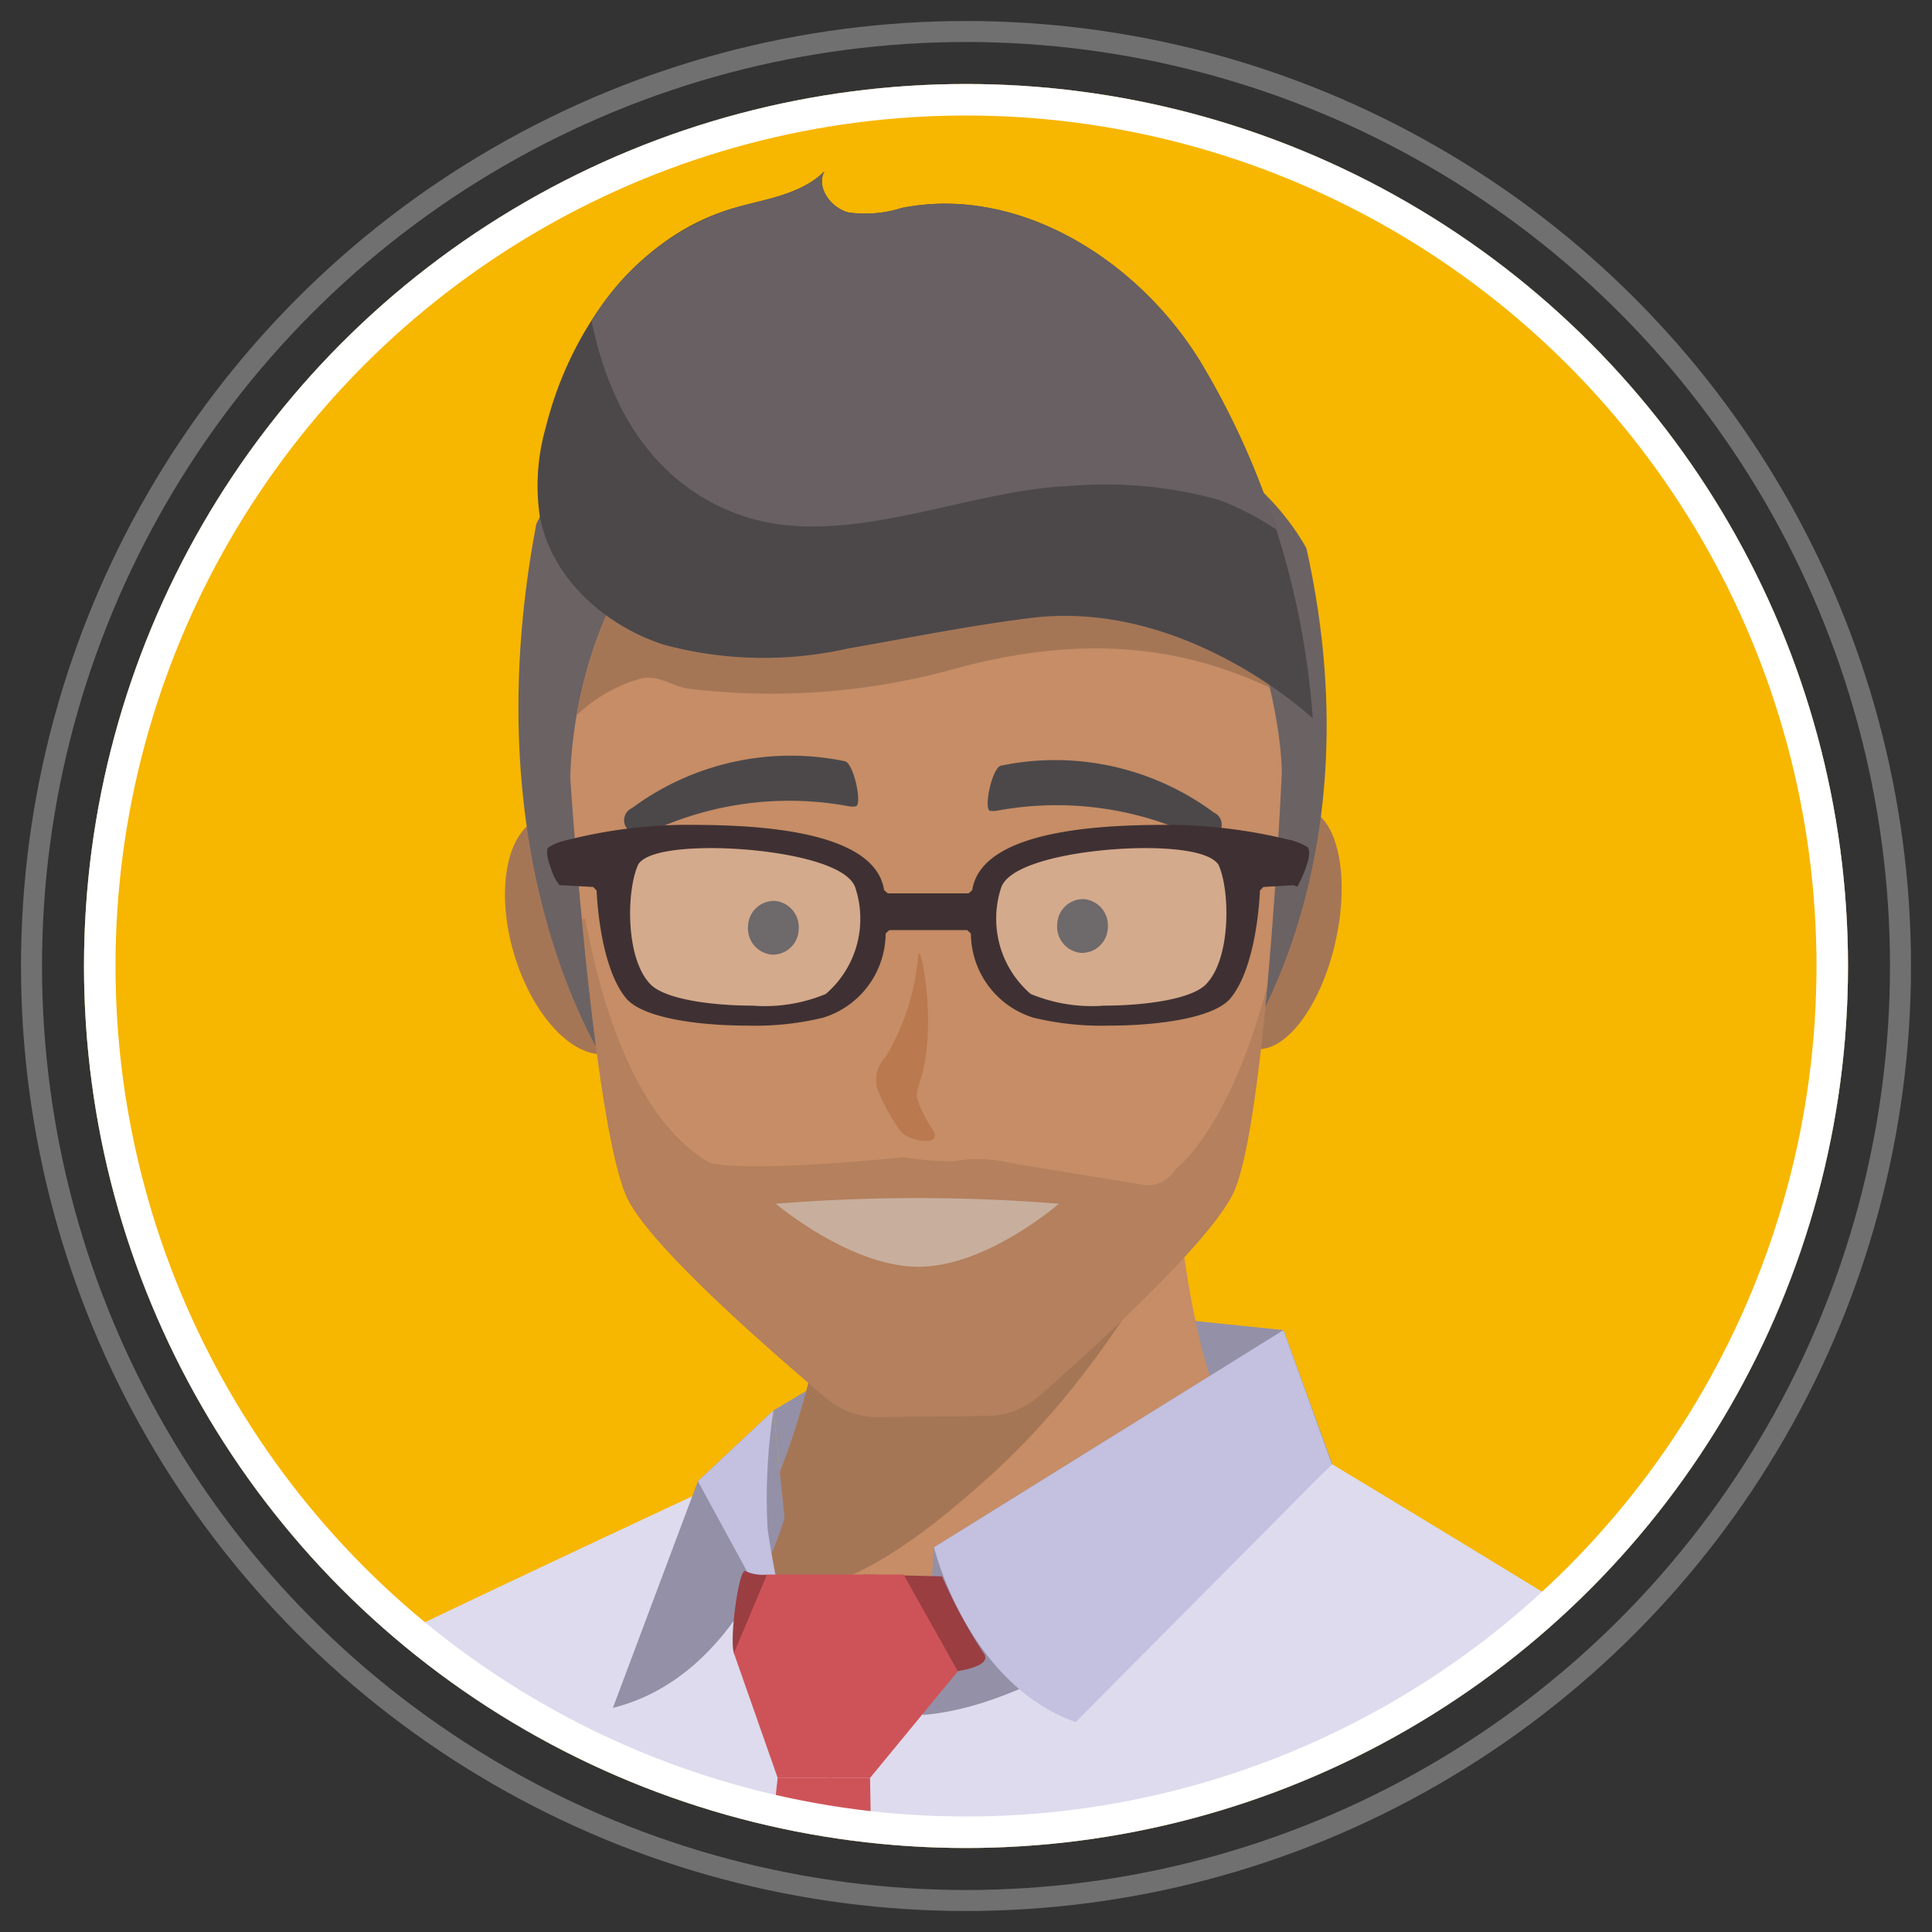<svg xmlns="http://www.w3.org/2000/svg" xmlns:xlink="http://www.w3.org/1999/xlink" width="92" height="92" viewBox="0 0 92 92"><rect x="0" y="0" width="92" height="92" fill="#333333" stroke="none"/><defs><clipPath id="a"><path d="M96.242,250.936a41.5,41.5,0,1,1,41.5,41.5h0A41.5,41.5,0,0,1,96.242,250.936Z" fill="none"/></clipPath><clipPath id="c"><rect width="92" height="92"/></clipPath></defs><g id="b" clip-path="url(#c)"><g transform="translate(-91.74 -204.936)"><circle cx="42" cy="42" r="42" transform="translate(95.74 208.936)" fill="#f7b600"/><circle cx="41.5" cy="41.5" r="41.5" transform="translate(96.24 209.436)" fill="none" stroke="#707070" stroke-width="1"/><circle cx="42" cy="42" r="42" transform="translate(95.74 208.936)" fill="none"/><g clip-path="url(#a)"><g opacity="0.5"><path d="M92.875,551.459c0,4.356,26.578,7.887,59.364,7.887s59.364-3.531,59.364-7.887-26.578-7.888-59.364-7.888S92.875,547.1,92.875,551.459Z" fill="#231f20"/></g><path d="M102.6,286.938l-9.332,45.839,3.287,23.274,15.537-28.683,3.06-20.614Z" fill="#c3c0e0"/><path d="M177.7,288.737s19.025,47.633,21.94,62.683c0,0-3.843,10.155-9.413,7.619S164.009,313.2,164.009,313.2Z" fill="#c3c0e0"/><path d="M109.888,365.422s-2.6,47.81,7.169,98.222c.609,3.146,4.1,66.62,2.034,78.282H137.36s7.917-48.9.914-79.75l-2.691-35.461-3.065-23.221s10.932,55.3,15.195,64.7,8.693,74.425,8.693,74.425l17.494.059s4.567-42.509-6.09-84.265c0,0-5.726-77.26-8.771-91.931Z" fill="#292728"/><path d="M120.182,404.818a88.6,88.6,0,0,0,12.841,2.5l-.5-3.828s.284,1.435.774,3.862c3.4.421,6.816.706,10.249.917,6.735.414,13.478.507,20.222.485-1.626-18.247-3.421-35.995-4.724-42.275l-49.151-1.061s-.8,14.85.172,36.712C113.457,402.861,116.806,403.871,120.182,404.818Z" fill="#151414"/><path d="M137.413,541.765a72.97,72.97,0,0,1-9.085-.555,63.4,63.4,0,0,1-8.977-2.333c-4.917,6.053-20.153,8.277-20.788,9.858,5.917,8.727,38.419.132,38.419.132S137.138,546.248,137.413,541.765Z" fill="#3c2419"/><path d="M152.857,268.274l-8.713-.9-10.456,1.686-5.115,3.037.675,6.52,6.746-4.16,8.545-1.405,10.718,1.8Z" fill="#9490a7"/><path d="M147.683,257.7s-.438,14.654,6.078,20.426c5.531,4.9-21.109,14-21.109,14s-10.326-6.655-5.967-12.851,5.278-18.585,5.278-18.585Z" fill="#c68d66"/><path d="M138.762,275.33c-2.335,2.088-5.707,4.9-8.926,5.372-1.368.2-2.191-.751-2.717-2.092,3.987-6.371,4.844-17.927,4.844-17.927l18.586-5.278s0,1.138.061,2.923C147.422,264.505,143.985,270.66,138.762,275.33Z" fill="#a57656"/><path d="M102.6,286.938c1.124-1.04,24.619-11.919,24.619-11.919l4.048,14.617,22.262-15.965s22.793,13.688,24.169,15.066c.878.877-6.04,19.428-11.1,32.784-2.883,7.613-2.613,5.652-5.2,13.537s-1.109,27.446-1.109,27.446l-38.811,5.834-11.018-2.024-1.8-14.391-2.8-49.02S101.479,287.978,102.6,286.938Z" fill="#dddbed"/><path d="M136.217,278.618l-.535,7.982c8.148-.609,19.479-11.944,19.479-11.944l-2.3-6.382Z" fill="#9490a7"/><path d="M131.242,291.126a1.1,1.1,0,1,1-1.1,1.1A1.1,1.1,0,0,1,131.242,291.126Z" fill="#f1f1f1"/><path d="M131.13,313.2a1.1,1.1,0,1,1-1.1,1.1A1.1,1.1,0,0,1,131.13,313.2Z" fill="#f1f1f1"/><path d="M131.018,335.274a1.1,1.1,0,1,1-1.1,1.1A1.1,1.1,0,0,1,131.018,335.274Z" fill="#f1f1f1"/><path d="M127.637,357.348a1.1,1.1,0,1,1-1.1,1.1A1.1,1.1,0,0,1,127.637,357.348Z" fill="#f1f1f1"/><path d="M124.123,370.642c8.69,0,35.126-3.593,35.126-3.593l.363-4.545s-28.866,3.417-35.489,3.417c-8.24,0-14.515-.569-14.577-.573l-.291,4.845C109.514,370.214,115.693,370.642,124.123,370.642Z" fill="#784f2c"/><path d="M141.65,372.039l2.023-.037-.173-7.966-1.858.218Z" fill="#292728"/><path d="M115.684,372.377l2.015-.178-.575-6.56-2.04-.109Z" fill="#292728"/><path d="M153.085,369.313l2.238-.033-.229-6.407-2.014.216Z" fill="#292728"/><path d="M123.254,370.982a2.95,2.95,0,0,1-.968-2.051l-.024-.5a2.969,2.969,0,0,1,2.82-3.1l3.45-.164a2.975,2.975,0,0,1,3.1,2.819l.025.5a2.972,2.972,0,0,1-2.821,3.1l-3.449.163c-.048,0-.1,0-.143,0A2.943,2.943,0,0,1,123.254,370.982Zm5.342-4.467-3.448.164h0a1.622,1.622,0,0,0-1.536,1.69l.024.5a1.622,1.622,0,0,0,1.691,1.536l3.448-.164a1.624,1.624,0,0,0,1.537-1.69l-.024-.5a1.618,1.618,0,0,0-1.611-1.539Z" fill="#e3e4e3"/><g opacity="0.1"><path d="M131.376,403.867l-10.118-6.859.9,2.249,5.847,4.16-8.77-.337.337.787,8.1,1.8-4.722.787,3.261,1.237,1.911-.338-8.882,15.036,3.252-2.779Z"/></g><path d="M152.857,268.274l-16.64,10.344s1.557,6.482,6.746,8.32l12.2-12.282Z" fill="#c3c0e0"/><path d="M129.1,277.21s-2.019,7.521-8.174,9.053l4.047-10.793,3.6-3.373Z" fill="#9490a7"/><path d="M124.974,275.47l4.835,8.881a40.884,40.884,0,0,1-1.518-6.632,27.512,27.512,0,0,1,.281-5.622Z" fill="#c3c0e0"/><path d="M132.841,279.915,136.6,280a24.307,24.307,0,0,0,1.947,3.607c.718.861-2.2,1.023-2.2,1.023Z" fill="#9a3e42"/><path d="M128.267,279.919a2.086,2.086,0,0,1-1.029-.164c-.3-.215-.776,3.179-.55,3.9S128.267,279.919,128.267,279.919Z" fill="#9a3e42"/><path d="M134.766,279.915l-6.5,0-1.579,3.741,2.085,5.94,4.4,0,4.179-5.075Z" fill="#ce5358"/><path d="M127.488,357.541l6.767-5.289-1.084-62.658-4.4,0-6.8,62.665Z" fill="#ce5358"/><path d="M174.489,539.542c-.854-6.134-16.946-4.775-17.287.058s-2.514,7.009-2.514,9.8-.31,7.454,9.318,7.454,11.8-4.037,11.8-7.454S175.343,545.677,174.489,539.542Z" fill="#3c2419"/><path d="M122.211,248.577c.918,3.092.322,6-1.333,6.49s-3.742-1.617-4.661-4.709-.322-6,1.333-6.491S121.292,245.484,122.211,248.577Z" fill="#a57656"/><path d="M155.341,249.752c-.7,3.149-2.46,5.437-3.928,5.11s-2.091-3.145-1.39-6.294,2.46-5.437,3.929-5.11S156.042,246.6,155.341,249.752Z" fill="#a57656"/><path d="M117.277,229.893c-3.22,16.913,3.742,26.376,3.742,26.376s9.938-13.31,10.818-21.748-1-10.027-6.4-10.43S117.277,229.893,117.277,229.893Z" fill="#6b6264"/><path d="M153.951,231.048c3.515,15.714-3.716,24.808-3.716,24.808s-10.536-12.108-11.528-19.973.966-9.417,6.631-9.98S153.951,231.048,153.951,231.048Z" fill="#6b6264"/><path d="M135.658,224.939c-15.92.171-16.719,15.119-16.758,16.921,0,.109,0,.214.009.323.114,1.662,1.208,17.03,2.772,19.95,1.3,2.423,7.023,7.371,9.434,9.4a3.757,3.757,0,0,0,2.456.877l.766-.008,3.663-.039.767-.009a3.747,3.747,0,0,0,2.435-.93c2.368-2.075,7.986-7.146,9.23-9.6,1.5-2.955,2.265-18.342,2.343-20.006a3.159,3.159,0,0,0,0-.323C152.7,239.7,151.579,224.768,135.658,224.939Z" fill="#c68d66"/><path d="M122.179,237.268c.946-.259,1.567.4,2.462.474a32.69,32.69,0,0,0,12.529-.948c5.9-1.619,10.668-1.173,15.034.889-1.209-4.989-4.952-12.868-16.546-12.744-12.363.133-15.606,9.175-16.456,14.054A7.343,7.343,0,0,1,122.179,237.268Z" fill="#a57656"/><path d="M143.372,247.752a1.235,1.235,0,0,0-1.289,1.192,1.257,1.257,0,0,0,1.121,1.367,1.235,1.235,0,0,0,1.29-1.191A1.258,1.258,0,0,0,143.372,247.752Z" fill="#3d3739"/><path d="M128.651,247.836a1.237,1.237,0,0,0-1.29,1.192,1.258,1.258,0,0,0,1.122,1.367,1.235,1.235,0,0,0,1.29-1.191A1.259,1.259,0,0,0,128.651,247.836Z" fill="#3d3739"/><path d="M140.848,234.361c-2.936.361-5.827.952-8.739,1.458a18.277,18.277,0,0,1-8.775-.187c-2.813-.917-5.35-3.181-5.891-6.123a10.066,10.066,0,0,1,.282-4.209c1.147-4.616,4.252-9,8.749-10.392,1.572-.485,3.357-.649,4.527-1.815-.412.768.3,1.741,1.138,1.96a5.773,5.773,0,0,0,2.556-.217c5.524-1.09,11.177,2.436,14.17,7.263a38.506,38.506,0,0,1,5.389,17.048S148.215,233.453,140.848,234.361Z" fill="#4c484a"/><path d="M119.911,220.209c.819,4.069,2.842,7.512,6.6,9.07,5.057,2.1,10.946-.99,16.155-1.2a20.3,20.3,0,0,1,7.074.646,13.207,13.207,0,0,1,2.77,1.426,36.8,36.8,0,0,0-3.646-8.055c-2.992-4.827-8.645-8.353-14.169-7.263a5.773,5.773,0,0,1-2.556.217c-.837-.219-1.55-1.192-1.138-1.96-1.17,1.166-2.955,1.33-4.527,1.815A12.267,12.267,0,0,0,119.911,220.209Z" fill="#686062"/><path d="M135.573,256.362c-.243.781-.232.642-.028,1.254a7.725,7.725,0,0,0,.649,1.182c.422.767-1.308.5-1.631-.088a9.112,9.112,0,0,1-1.058-1.954,1.579,1.579,0,0,1,.409-1.49,11.143,11.143,0,0,0,1.552-4.845C135.551,249.651,136.4,253.7,135.573,256.362Z" fill="#ba794e"/><path d="M132.484,243.336a1.031,1.031,0,0,1-.288,0,15.563,15.563,0,0,0-9.471,1.2.918.918,0,0,1-1.141-.164.632.632,0,0,1,.25-.955,12.7,12.7,0,0,1,10.123-2.235C132.4,241.248,132.82,243.293,132.484,243.336Z" fill="#4c484a"/><path d="M138.893,243.547a1,1,0,0,0,.288,0,15.552,15.552,0,0,1,9.471,1.2.921.921,0,0,0,1.141-.164.632.632,0,0,0-.25-.955,12.69,12.69,0,0,0-10.124-2.235C138.977,241.459,138.558,243.5,138.893,243.547Z" fill="#4c484a"/><path d="M128.684,262.258a83.787,83.787,0,0,1,13.48,0s-3.444,3-6.691,3S128.684,262.258,128.684,262.258Z" fill="#f1f2f2"/><path d="M154.011,245.278a2.945,2.945,0,0,0-.962-.371,24.878,24.878,0,0,0-5.392-.693c-2.5,0-9.142,0-9.621,3.112l-.174.15h-3.847l-.174-.15c-.477-3.112-7.119-3.112-9.619-3.112a23.659,23.659,0,0,0-5.726.79,1.874,1.874,0,0,0-.671.316c-.045.1-.083.356.161,1a2.3,2.3,0,0,0,.4.773.012.012,0,0,0,.01-.009l1.591.089.164.17c0,.035.116,3.572,1.4,5.126.8.962,3.513,1.306,5.788,1.306a13.713,13.713,0,0,0,3.594-.377,4.219,4.219,0,0,0,2.98-4.007l.177-.164h3.705l.178.164a4.222,4.222,0,0,0,2.981,4.007,13.76,13.76,0,0,0,3.594.377c2.275,0,4.993-.344,5.789-1.306,1.287-1.554,1.4-5.091,1.4-5.126l.165-.17,1.44-.084.178.072a7.461,7.461,0,0,0,.383-.845C154.138,245.676,154.1,245.416,154.011,245.278Zm-22.945,6.988a7.588,7.588,0,0,1-3.479.557c-1.8,0-4.153-.266-4.882-1.028-1.209-1.257-1.127-4.545-.559-5.717.462-.658,2.372-.755,3.468-.755,2.568,0,6.392.58,6.848,1.868a4.718,4.718,0,0,1-1.4,5.075Zm18.114-.471c-.729.758-3.084,1.028-4.88,1.028a7.588,7.588,0,0,1-3.479-.557,4.726,4.726,0,0,1-1.4-5.075c.461-1.289,4.283-1.868,6.848-1.868,1.1,0,3.008.1,3.485.78.551,1.149.63,4.436-.577,5.691Z" fill="#3f3133"/><path d="M146.269,245.323c-2.568,0-6.392.58-6.848,1.868a4.726,4.726,0,0,0,1.4,5.075,7.588,7.588,0,0,0,3.479.557c1.8,0,4.151-.266,4.88-1.028,1.207-1.256,1.128-4.543.577-5.692C149.277,245.421,147.367,245.323,146.269,245.323Z" fill="#fff" opacity="0.25" style="isolation:isolate"/><path d="M125.613,245.323c-1.1,0-3.008.1-3.468.755-.568,1.172-.651,4.46.559,5.717.729.758,3.086,1.028,4.882,1.028a7.588,7.588,0,0,0,3.479-.557,4.719,4.719,0,0,0,1.4-5.075C132.005,245.9,128.182,245.323,125.613,245.323Z" fill="#fff" opacity="0.25" style="isolation:isolate"/><path d="M147.724,260.6a1.513,1.513,0,0,1-1.661.739l-6.185-1.015a6.379,6.379,0,0,0-2.677-.093,13.084,13.084,0,0,1-2.4-.184s-7.108.738-9.232.277c-3.764-2.113-5.354-8.287-5.955-11.632h-.167c.487,5.13,1.271,11.641,2.234,13.438,1.3,2.423,7.023,7.371,9.434,9.4a3.757,3.757,0,0,0,2.456.877l.766-.008,3.663-.039.767-.009a3.747,3.747,0,0,0,2.435-.93c2.368-2.075,7.986-7.146,9.23-9.6.72-1.417,1.27-5.693,1.656-9.943C150.248,258.856,147.724,260.6,147.724,260.6Z" fill="#a57656" opacity="0.54"/></g><circle cx="42" cy="42" r="42" transform="translate(95.74 208.936)" fill="none"/><circle cx="41.25" cy="41.25" r="41.25" transform="translate(96.49 209.686)" fill="none" stroke="#fff" stroke-width="1.5"/><g opacity="0.3"><circle cx="45" cy="45" r="45" transform="translate(92.74 205.936)" fill="none"/><circle cx="44.5" cy="44.5" r="44.5" transform="translate(93.24 206.436)" fill="none" stroke="#fff" stroke-width="1"/></g></g></g></svg>